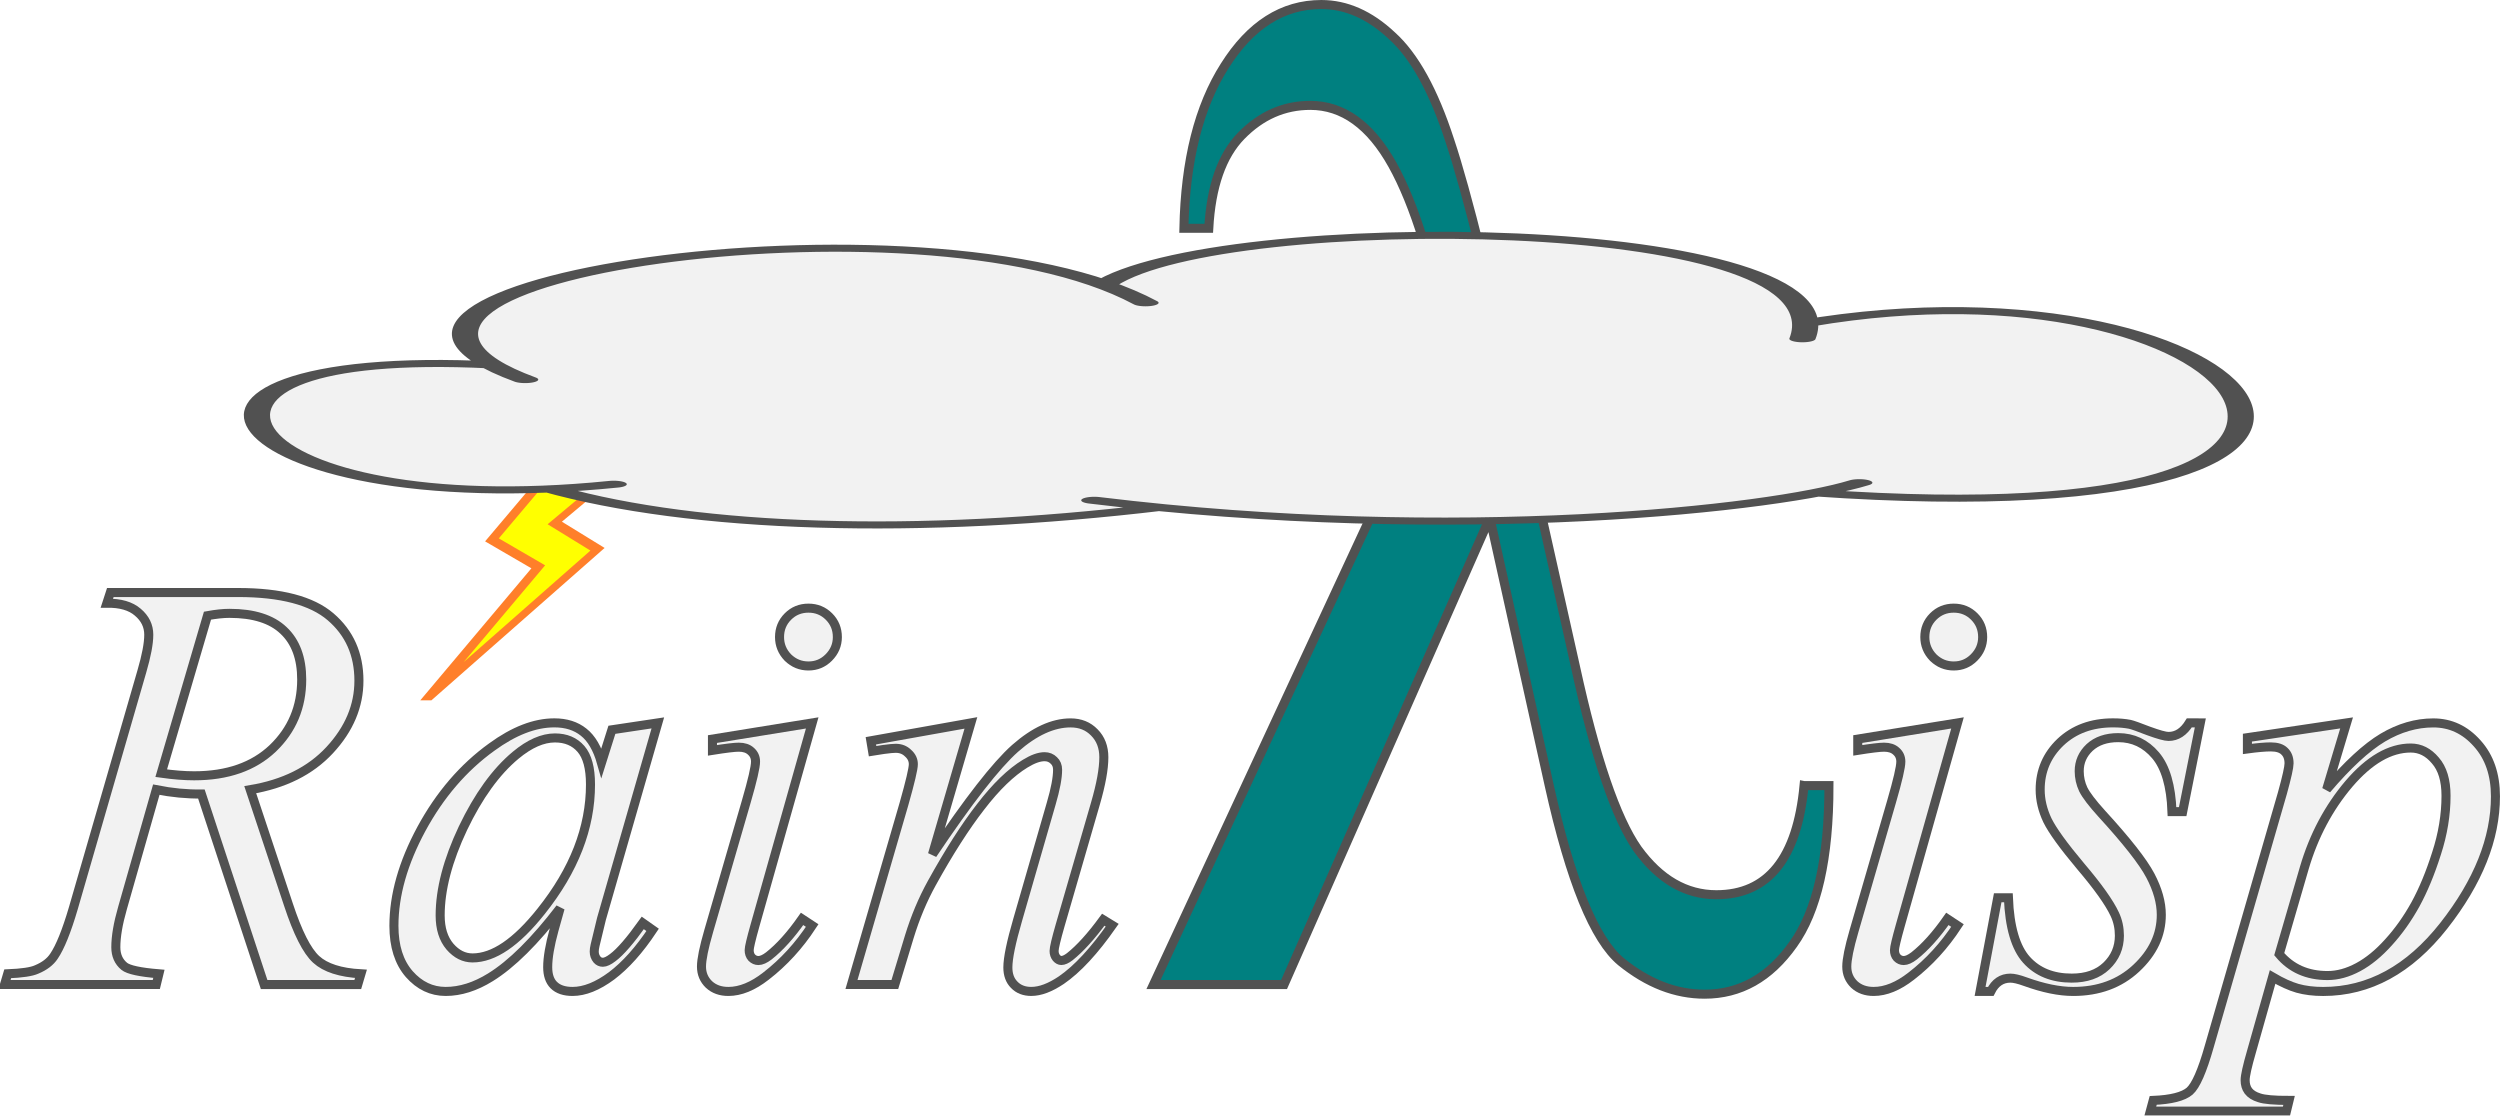 <?xml version="1.0" encoding="UTF-8" standalone="no"?>
<svg
   xmlns:sketchjs="https://sketch.io/dtd/"
   xmlns:dc="http://purl.org/dc/elements/1.1/"
   xmlns:cc="http://creativecommons.org/ns#"
   xmlns:rdf="http://www.w3.org/1999/02/22-rdf-syntax-ns#"
   xmlns:svg="http://www.w3.org/2000/svg"
   xmlns="http://www.w3.org/2000/svg"
   xmlns:sodipodi="http://sodipodi.sourceforge.net/DTD/sodipodi-0.dtd"
   xmlns:inkscape="http://www.inkscape.org/namespaces/inkscape"
   width="148.97mm"
   height="66.479mm"
   viewBox="0 0 148.97 66.479"
   version="1.1"
   id="svg8"
   inkscape:version="1.0.2 (e86c870879, 2021-01-15, custom)"
   sodipodi:docname="RainLisp-Colored-POC.svg"
   inkscape:export-filename="C:\Users\gc3ad\Desktop\RainLisp-Colored.png"
   inkscape:export-xdpi="96"
   inkscape:export-ydpi="96">
  <defs
     id="defs2">
    <inkscape:perspective
       sodipodi:type="inkscape:persp3d"
       inkscape:vp_x="0 : 33.239635 : 1"
       inkscape:vp_y="0 : 1000 : 0"
       inkscape:vp_z="148.96992 : 33.239635 : 1"
       inkscape:persp3d-origin="74.48496 : 22.159757 : 1"
       id="perspective1576" />
    <filter
       inkscape:collect="always"
       style="color-interpolation-filters:sRGB"
       id="filter14712"
       x="-1.6199995e-05"
       width="1"
       y="-8.1000015e-06"
       height="1">
      <feGaussianBlur
         inkscape:collect="always"
         stdDeviation="8.036426e-05"
         id="feGaussianBlur14714" />
    </filter>
  </defs>
  <sodipodi:namedview
     id="base"
     pagecolor="#ffffff"
     bordercolor="#666666"
     borderopacity="1.0"
     inkscape:pageopacity="0.0"
     inkscape:pageshadow="2"
     inkscape:zoom="1.3556054"
     inkscape:cx="296.73274"
     inkscape:cy="108.35769"
     inkscape:document-units="mm"
     inkscape:current-layer="g5009"
     showgrid="false"
     inkscape:window-width="1920"
     inkscape:window-height="1017"
     inkscape:window-x="-8"
     inkscape:window-y="-8"
     inkscape:window-maximized="1"
     inkscape:document-rotation="0" />
  <g
     inkscape:label="Layer 1"
     inkscape:groupmode="layer"
     id="layer1"
     style="display:inline"
     transform="translate(-30.515,-115.26)">
    <g
       id="g5009"
       style="display:inline">
      <g
         id="g861">
        <path
           d="m 138.017,162.073 h 1.482 q 0,6.502 -2.14,9.465 -2.099,2.963 -5.268,2.963 -2.593,0 -4.979,-1.934 -2.387,-1.975 -4.28,-10.494 l -3.539,-15.967 -12.263,27.819 H 99.251 L 116.864,135.983 q -1.399,-7.366 -3.375,-10.905 -1.975,-3.539 -4.897,-3.539 -2.346,0 -4.115,1.811 -1.728,1.77 -1.934,5.514 h -1.482 q 0.123,-6.049 2.428,-9.671 2.305,-3.663 5.761,-3.663 2.222,0 4.198,1.852 2.016,1.811 3.457,6.255 1.481,4.403 4.568,18.313 l 2.922,13.045 q 1.77,8.107 3.704,10.864 1.975,2.716 4.691,2.716 4.609,0 5.226,-6.502 z"
           style="font-style:normal;font-variant:normal;font-weight:normal;font-stretch:normal;font-size:192px;line-height:1.25;font-family:'Times New Roman';-inkscape-font-specification:'Times New Roman, Italic';letter-spacing:0px;word-spacing:0px;display:inline;fill:#008080;fill-opacity:1;stroke:#515151;stroke-width:0.539;stroke-miterlimit:4;stroke-dasharray:none;stroke-opacity:1"
           id="path26"
           inkscape:connector-curvature="0" />
        <g
           id="g944"
           style="opacity:0.999;fill:#f2f2f2;fill-opacity:1;stroke:#515151;stroke-opacity:1">
          <path
             d="m 46.253,173.925 -3.738,-11.352 q -1.309,0.017 -2.687,-0.258 l -2.015,7.062 q -0.396,1.378 -0.396,2.325 0,0.723 0.5,1.137 0.379,0.31 2.067,0.448 l -0.155,0.637 H 30.785 l 0.189,-0.637 q 1.275,-0.052 1.723,-0.258 0.706,-0.293 1.034,-0.792 0.551,-0.81 1.154,-2.859 l 4.082,-14.108 q 0.413,-1.412 0.413,-2.188 0,-0.792 -0.655,-1.344 -0.637,-0.551 -1.843,-0.534 l 0.207,-0.637 h 7.614 q 3.824,0 5.512,1.447 1.688,1.447 1.688,3.807 0,2.257 -1.74,4.134 -1.723,1.86 -4.737,2.36 l 2.274,6.839 q 0.827,2.515 1.654,3.273 0.827,0.758 2.67,0.861 l -0.189,0.637 z m -6.132,-12.592 q 1.102,0.155 1.964,0.155 2.963,0 4.685,-1.636 1.723,-1.654 1.723,-4.1 0,-1.912 -1.085,-2.928 -1.068,-1.016 -3.221,-1.016 -0.551,0 -1.309,0.138 z"
             style="font-style:normal;font-weight:normal;font-size:80.367px;line-height:1.25;font-family:sans-serif;letter-spacing:0px;word-spacing:0px;display:inline;fill:#f2f2f2;fill-opacity:1;stroke:#515151;stroke-width:0.539;stroke-miterlimit:4;stroke-dasharray:none;stroke-opacity:1"
             id="path18"
             inkscape:connector-curvature="0" />
          <path
             d="m 69.714,158.336 -3.359,11.679 -0.379,1.568 q -0.052,0.224 -0.052,0.379 0,0.276 0.172,0.482 0.138,0.155 0.345,0.155 0.224,0 0.586,-0.276 0.672,-0.5 1.791,-2.067 l 0.586,0.413 q -1.189,1.791 -2.446,2.739 -1.257,0.93 -2.325,0.93 -0.741,0 -1.12,-0.379 -0.362,-0.362 -0.362,-1.068 0,-0.844 0.379,-2.222 l 0.362,-1.292 q -2.257,2.946 -4.151,4.117 -1.361,0.844 -2.67,0.844 -1.257,0 -2.17,-1.034 -0.913,-1.051 -0.913,-2.877 0,-2.739 1.636,-5.771 1.654,-3.049 4.186,-4.875 1.981,-1.447 3.738,-1.447 1.051,0 1.74,0.551 0.706,0.551 1.068,1.826 l 0.62,-1.964 z m -6.132,0.896 q -1.102,0 -2.343,1.034 -1.757,1.464 -3.135,4.341 -1.361,2.877 -1.361,5.202 0,1.171 0.586,1.86 0.586,0.672 1.344,0.672 1.878,0 4.082,-2.773 2.946,-3.686 2.946,-7.562 0,-1.464 -0.568,-2.119 -0.568,-0.655 -1.55,-0.655 z"
             style="font-style:normal;font-weight:normal;font-size:80.367px;line-height:1.25;font-family:sans-serif;letter-spacing:0px;word-spacing:0px;fill:#f2f2f2;fill-opacity:1;stroke:#515151;stroke-width:0.539;stroke-miterlimit:4;stroke-dasharray:none;stroke-opacity:1"
             id="path20"
             inkscape:connector-curvature="0" />
          <path
             d="m 78.689,151.498 q 0.723,0 1.223,0.5 0.5,0.5 0.5,1.223 0,0.706 -0.517,1.223 -0.5,0.5 -1.206,0.5 -0.706,0 -1.223,-0.5 -0.5,-0.517 -0.5,-1.223 0,-0.723 0.5,-1.223 0.5,-0.5 1.223,-0.5 z m 0.224,6.839 -3.411,12.075 q -0.345,1.223 -0.345,1.464 0,0.276 0.155,0.448 0.172,0.172 0.396,0.172 0.258,0 0.62,-0.276 0.982,-0.775 1.981,-2.205 l 0.603,0.396 q -1.171,1.791 -2.756,3.014 -1.171,0.913 -2.239,0.913 -0.706,0 -1.154,-0.413 -0.448,-0.431 -0.448,-1.068 0,-0.637 0.431,-2.119 l 2.239,-7.717 q 0.551,-1.895 0.551,-2.377 0,-0.379 -0.276,-0.62 -0.258,-0.241 -0.723,-0.241 -0.379,0 -1.568,0.189 v -0.672 z"
             style="font-style:normal;font-weight:normal;font-size:80.367px;line-height:1.25;font-family:sans-serif;letter-spacing:0px;word-spacing:0px;display:inline;fill:#f2f2f2;fill-opacity:1;stroke:#515151;stroke-width:0.539;stroke-miterlimit:4;stroke-dasharray:none;stroke-opacity:1"
             id="path22"
             inkscape:connector-curvature="0" />
          <path
             d="m 88.369,158.336 -2.291,7.838 q 3.221,-4.806 4.926,-6.322 1.723,-1.516 3.307,-1.516 0.861,0 1.412,0.568 0.568,0.568 0.568,1.481 0,1.034 -0.5,2.756 l -2.102,7.252 q -0.362,1.257 -0.362,1.533 0,0.241 0.138,0.413 0.138,0.155 0.293,0.155 0.207,0 0.5,-0.224 0.913,-0.723 1.998,-2.205 l 0.534,0.327 q -1.602,2.291 -3.032,3.273 -0.999,0.672 -1.791,0.672 -0.637,0 -1.016,-0.396 -0.379,-0.379 -0.379,-1.034 0,-0.827 0.586,-2.842 l 1.998,-6.925 q 0.379,-1.292 0.379,-2.015 0,-0.345 -0.224,-0.551 -0.224,-0.224 -0.551,-0.224 -0.482,0 -1.154,0.413 -1.275,0.775 -2.653,2.567 -1.378,1.774 -2.911,4.548 -0.81,1.464 -1.344,3.204 l -0.861,2.842 h -2.584 l 3.135,-10.783 q 0.551,-1.946 0.551,-2.343 0,-0.379 -0.31,-0.655 -0.293,-0.293 -0.741,-0.293 -0.207,0 -0.723,0.069 l -0.655,0.103 -0.103,-0.62 z"
             style="font-style:normal;font-weight:normal;font-size:80.367px;line-height:1.25;font-family:sans-serif;letter-spacing:0px;word-spacing:0px;display:inline;fill:#f2f2f2;fill-opacity:1;stroke:#515151;stroke-width:0.539;stroke-miterlimit:4;stroke-dasharray:none;stroke-opacity:1"
             id="path24"
             inkscape:connector-curvature="0" />
          <path
             d="m 146.935,151.498 q 0.723,0 1.223,0.5 0.5,0.5 0.5,1.223 0,0.706 -0.517,1.223 -0.5,0.5 -1.206,0.5 -0.706,0 -1.223,-0.5 -0.5,-0.517 -0.5,-1.223 0,-0.723 0.5,-1.223 0.5,-0.5 1.223,-0.5 z m 0.224,6.839 -3.411,12.075 q -0.345,1.223 -0.345,1.464 0,0.276 0.155,0.448 0.172,0.172 0.396,0.172 0.258,0 0.62,-0.276 0.982,-0.775 1.981,-2.205 l 0.603,0.396 q -1.171,1.791 -2.756,3.014 -1.171,0.913 -2.239,0.913 -0.706,0 -1.154,-0.413 -0.448,-0.431 -0.448,-1.068 0,-0.637 0.431,-2.119 l 2.239,-7.717 q 0.551,-1.895 0.551,-2.377 0,-0.379 -0.276,-0.62 -0.258,-0.241 -0.723,-0.241 -0.379,0 -1.568,0.189 v -0.672 z"
             style="font-style:normal;font-weight:normal;font-size:80.367px;line-height:1.25;font-family:sans-serif;letter-spacing:0px;word-spacing:0px;fill:#f2f2f2;fill-opacity:1;stroke:#515151;stroke-width:0.539;stroke-miterlimit:4;stroke-dasharray:none;stroke-opacity:1"
             id="path28"
             inkscape:connector-curvature="0" />
          <path
             d="m 161.628,158.336 -1.051,5.288 h -0.637 q -0.086,-2.308 -0.982,-3.359 -0.896,-1.051 -2.222,-1.051 -1.068,0 -1.705,0.586 -0.62,0.586 -0.62,1.412 0,0.568 0.241,1.085 0.258,0.517 1.102,1.447 2.239,2.446 2.894,3.686 0.655,1.24 0.655,2.343 0,1.791 -1.499,3.187 -1.481,1.378 -3.755,1.378 -1.24,0 -2.859,-0.586 -0.568,-0.207 -0.878,-0.207 -0.775,0 -1.171,0.792 h -0.637 l 1.051,-5.581 h 0.637 q 0.103,2.618 1.085,3.703 0.982,1.085 2.687,1.085 1.309,0 2.067,-0.723 0.775,-0.741 0.775,-1.809 0,-0.689 -0.276,-1.275 -0.482,-1.034 -2.033,-2.859 -1.533,-1.826 -1.981,-2.739 -0.431,-0.913 -0.431,-1.826 0,-1.671 1.206,-2.825 1.223,-1.154 3.135,-1.154 0.551,0 0.999,0.086 0.241,0.052 1.12,0.396 0.896,0.327 1.189,0.327 0.741,0 1.24,-0.81 z"
             style="font-style:normal;font-weight:normal;font-size:80.367px;line-height:1.25;font-family:sans-serif;letter-spacing:0px;word-spacing:0px;fill:#f2f2f2;fill-opacity:1;stroke:#515151;stroke-width:0.539;stroke-miterlimit:4;stroke-dasharray:none;stroke-opacity:1"
             id="path30"
             inkscape:connector-curvature="0" />
          <path
             d="m 170.344,158.336 -1.189,3.962 q 1.878,-2.205 3.342,-3.083 1.481,-0.878 3.014,-0.878 1.533,0 2.618,1.223 1.085,1.206 1.085,3.152 0,3.79 -3.083,7.717 -3.083,3.91 -7.183,3.91 -0.861,0 -1.533,-0.189 -0.655,-0.189 -1.481,-0.672 l -1.257,4.444 q -0.379,1.309 -0.379,1.705 0,0.379 0.189,0.637 0.207,0.276 0.655,0.413 0.448,0.155 1.774,0.155 l -0.155,0.637 h -8.113 l 0.172,-0.637 q 1.602,-0.069 2.17,-0.551 0.551,-0.482 1.171,-2.67 l 4.358,-15.09 q 0.396,-1.43 0.396,-1.774 0,-0.465 -0.276,-0.723 -0.258,-0.258 -0.81,-0.258 -0.5,0 -1.395,0.121 v -0.672 z m -4.014,13.78 q 1.068,1.275 2.877,1.275 0.896,0 1.826,-0.5 0.93,-0.5 1.809,-1.481 0.896,-0.982 1.602,-2.257 0.706,-1.292 1.257,-3.032 0.568,-1.74 0.568,-3.445 0,-1.378 -0.637,-2.102 -0.62,-0.741 -1.464,-0.741 -1.86,0 -3.686,2.136 -1.809,2.136 -2.653,4.995 z"
             style="font-style:normal;font-weight:normal;font-size:80.367px;line-height:1.25;font-family:sans-serif;letter-spacing:0px;word-spacing:0px;fill:#f2f2f2;fill-opacity:1;stroke:#515151;stroke-width:0.539;stroke-miterlimit:4;stroke-dasharray:none;stroke-opacity:1"
             id="path32"
             inkscape:connector-curvature="0" />
        </g>
        <path
           style="fill:#ffff00;stroke:#ff7f2a;stroke-width:0.765;stroke-linecap:butt;stroke-linejoin:miter;stroke-miterlimit:4;stroke-dasharray:none;stroke-opacity:1;filter:url(#filter14712)"
           d="m 174.787,79.901 -5.275,10.052 2.329,5.726 -8.402,16.07 12.105,-16.591 -2.131,-5.498 6.255,-8.068 z"
           id="path14702"
           sodipodi:nodetypes="cccccccc"
           transform="matrix(0.966,-0.23,0.089,0.374,-111.925,152.775)" />
        <g
           style="display:inline"
           sketchjs:tool="clipart"
           transform="matrix(0.156,0,0,0.042,45.045,129.071)"
           id="g4522">
          <path
             inkscape:connector-curvature="0"
             d="M 455.53,5 C 401.04,5.37 347.29,30.142 328.62,75.094 237.37,-46.086 36.67,67.639 94.91,188.914 c -138.11,-25.64 -106.39,197.57 22.47,175.81 55.32,57.59 140.17,67.01 232,26.28 h 0.06 c 111.01,40.42 207.56,10.29 251.09,-20.56 261.28,68.17 167.31,-349.25 -4.15,-240.35 C 595.04,43.367 524.69,4.534 455.53,5.004 Z"
             sketchjs:uid="1"
             style="display:inline;fill:#f2f2f2"
             id="path4518" />
          <path
             inkscape:connector-curvature="0"
             d="m 328.62,75.09 c 44.244,-106.55 285.63,-99.7 266.72,76.688 m 1.038,-21.692 c 171.46,-108.91 265.44,308.51 4.154,240.33 m 16.534,-14.423 c -31.756,36.108 -153.17,87.922 -292.21,24.984 m 24.506,10.003 c -91.82,40.73 -176.65,31.33 -231.98,-26.26 m 23.893,-6.545 c -148.4,55.62 -192.67,-196.43 -46.38,-169.27 m 12.562,20.78 c -99.64,-135.93 151.77,-278.65 236.96,-108.95"
             sketchjs:uid="2"
             style="display:inline;fill:none;stroke:#515151;stroke-width:10;stroke-linecap:round;stroke-linejoin:round"
             id="path4520" />
        </g>
      </g>
    </g>
  </g>
  <script
     id="mesh_polyfill"
     type="text/javascript">
!function(){const t=&quot;http://www.w3.org/2000/svg&quot;,e=&quot;http://www.w3.org/1999/xlink&quot;,s=&quot;http://www.w3.org/1999/xhtml&quot;,r=2;if(document.createElementNS(t,&quot;meshgradient&quot;).x)return;const n=(t,e,s,r)=&gt;{let n=new x(.5*(e.x+s.x),.5*(e.y+s.y)),o=new x(.5*(t.x+e.x),.5*(t.y+e.y)),i=new x(.5*(s.x+r.x),.5*(s.y+r.y)),a=new x(.5*(n.x+o.x),.5*(n.y+o.y)),h=new x(.5*(n.x+i.x),.5*(n.y+i.y)),l=new x(.5*(a.x+h.x),.5*(a.y+h.y));return[[t,o,a,l],[l,h,i,r]]},o=t=&gt;{let e=t[0].distSquared(t[1]),s=t[2].distSquared(t[3]),r=.25*t[0].distSquared(t[2]),n=.25*t[1].distSquared(t[3]),o=e&gt;s?e:s,i=r&gt;n?r:n;return 18*(o&gt;i?o:i)},i=(t,e)=&gt;Math.sqrt(t.distSquared(e)),a=(t,e)=&gt;t.scale(2/3).add(e.scale(1/3)),h=t=&gt;{let e,s,r,n,o,i,a,h=new g;return t.match(/(\w+\(\s*[^)]+\))+/g).forEach(t=&gt;{let l=t.match(/[\w.-]+/g),d=l.shift();switch(d){case&quot;translate&quot;:2===l.length?e=new g(1,0,0,1,l[0],l[1]):(console.error(&quot;mesh.js: translate does not have 2 arguments!&quot;),e=new g(1,0,0,1,0,0)),h=h.append(e);break;case&quot;scale&quot;:1===l.length?s=new g(l[0],0,0,l[0],0,0):2===l.length?s=new g(l[0],0,0,l[1],0,0):(console.error(&quot;mesh.js: scale does not have 1 or 2 arguments!&quot;),s=new g(1,0,0,1,0,0)),h=h.append(s);break;case&quot;rotate&quot;:if(3===l.length&amp;&amp;(e=new g(1,0,0,1,l[1],l[2]),h=h.append(e)),l[0]){r=l[0]*Math.PI/180;let t=Math.cos(r),e=Math.sin(r);Math.abs(t)&lt;1e-16&amp;&amp;(t=0),Math.abs(e)&lt;1e-16&amp;&amp;(e=0),a=new g(t,e,-e,t,0,0),h=h.append(a)}else console.error(&quot;math.js: No argument to rotate transform!&quot;);3===l.length&amp;&amp;(e=new g(1,0,0,1,-l[1],-l[2]),h=h.append(e));break;case&quot;skewX&quot;:l[0]?(r=l[0]*Math.PI/180,n=Math.tan(r),o=new g(1,0,n,1,0,0),h=h.append(o)):console.error(&quot;math.js: No argument to skewX transform!&quot;);break;case&quot;skewY&quot;:l[0]?(r=l[0]*Math.PI/180,n=Math.tan(r),i=new g(1,n,0,1,0,0),h=h.append(i)):console.error(&quot;math.js: No argument to skewY transform!&quot;);break;case&quot;matrix&quot;:6===l.length?h=h.append(new g(...l)):console.error(&quot;math.js: Incorrect number of arguments for matrix!&quot;);break;default:console.error(&quot;mesh.js: Unhandled transform type: &quot;+d)}}),h},l=t=&gt;{let e=[],s=t.split(/[ ,]+/);for(let t=0,r=s.length-1;t&lt;r;t+=2)e.push(new x(parseFloat(s[t]),parseFloat(s[t+1])));return e},d=(t,e)=&gt;{for(let s in e)t.setAttribute(s,e[s])},c=(t,e,s,r,n)=&gt;{let o,i,a=[0,0,0,0];for(let h=0;h&lt;3;++h)e[h]&lt;t[h]&amp;&amp;e[h]&lt;s[h]||t[h]&lt;e[h]&amp;&amp;s[h]&lt;e[h]?a[h]=0:(a[h]=.5*((e[h]-t[h])/r+(s[h]-e[h])/n),o=Math.abs(3*(e[h]-t[h])/r),i=Math.abs(3*(s[h]-e[h])/n),a[h]&gt;o?a[h]=o:a[h]&gt;i&amp;&amp;(a[h]=i));return a},u=[[1,0,0,0,0,0,0,0,0,0,0,0,0,0,0,0],[0,0,0,0,1,0,0,0,0,0,0,0,0,0,0,0],[-3,3,0,0,-2,-1,0,0,0,0,0,0,0,0,0,0],[2,-2,0,0,1,1,0,0,0,0,0,0,0,0,0,0],[0,0,0,0,0,0,0,0,1,0,0,0,0,0,0,0],[0,0,0,0,0,0,0,0,0,0,0,0,1,0,0,0],[0,0,0,0,0,0,0,0,-3,3,0,0,-2,-1,0,0],[0,0,0,0,0,0,0,0,2,-2,0,0,1,1,0,0],[-3,0,3,0,0,0,0,0,-2,0,-1,0,0,0,0,0],[0,0,0,0,-3,0,3,0,0,0,0,0,-2,0,-1,0],[9,-9,-9,9,6,3,-6,-3,6,-6,3,-3,4,2,2,1],[-6,6,6,-6,-3,-3,3,3,-4,4,-2,2,-2,-2,-1,-1],[2,0,-2,0,0,0,0,0,1,0,1,0,0,0,0,0],[0,0,0,0,2,0,-2,0,0,0,0,0,1,0,1,0],[-6,6,6,-6,-4,-2,4,2,-3,3,-3,3,-2,-1,-2,-1],[4,-4,-4,4,2,2,-2,-2,2,-2,2,-2,1,1,1,1]],f=t=&gt;{let e=[];for(let s=0;s&lt;16;++s){e[s]=0;for(let r=0;r&lt;16;++r)e[s]+=u[s][r]*t[r]}return e},p=(t,e,s)=&gt;{const r=e*e,n=s*s,o=e*e*e,i=s*s*s;return t[0]+t[1]*e+t[2]*r+t[3]*o+t[4]*s+t[5]*s*e+t[6]*s*r+t[7]*s*o+t[8]*n+t[9]*n*e+t[10]*n*r+t[11]*n*o+t[12]*i+t[13]*i*e+t[14]*i*r+t[15]*i*o},y=t=&gt;{let e=[],s=[],r=[];for(let s=0;s&lt;4;++s)e[s]=[],e[s][0]=n(t[0][s],t[1][s],t[2][s],t[3][s]),e[s][1]=[],e[s][1].push(...n(...e[s][0][0])),e[s][1].push(...n(...e[s][0][1])),e[s][2]=[],e[s][2].push(...n(...e[s][1][0])),e[s][2].push(...n(...e[s][1][1])),e[s][2].push(...n(...e[s][1][2])),e[s][2].push(...n(...e[s][1][3]));for(let t=0;t&lt;8;++t){s[t]=[];for(let r=0;r&lt;4;++r)s[t][r]=[],s[t][r][0]=n(e[0][2][t][r],e[1][2][t][r],e[2][2][t][r],e[3][2][t][r]),s[t][r][1]=[],s[t][r][1].push(...n(...s[t][r][0][0])),s[t][r][1].push(...n(...s[t][r][0][1])),s[t][r][2]=[],s[t][r][2].push(...n(...s[t][r][1][0])),s[t][r][2].push(...n(...s[t][r][1][1])),s[t][r][2].push(...n(...s[t][r][1][2])),s[t][r][2].push(...n(...s[t][r][1][3]))}for(let t=0;t&lt;8;++t){r[t]=[];for(let e=0;e&lt;8;++e)r[t][e]=[],r[t][e][0]=s[t][0][2][e],r[t][e][1]=s[t][1][2][e],r[t][e][2]=s[t][2][2][e],r[t][e][3]=s[t][3][2][e]}return r};class x{constructor(t,e){this.x=t||0,this.y=e||0}toString(){return`(x=${this.x}, y=${this.y})`}clone(){return new x(this.x,this.y)}add(t){return new x(this.x+t.x,this.y+t.y)}scale(t){return void 0===t.x?new x(this.x*t,this.y*t):new x(this.x*t.x,this.y*t.y)}distSquared(t){let e=this.x-t.x,s=this.y-t.y;return e*e+s*s}transform(t){let e=this.x*t.a+this.y*t.c+t.e,s=this.x*t.b+this.y*t.d+t.f;return new x(e,s)}}class g{constructor(t,e,s,r,n,o){void 0===t?(this.a=1,this.b=0,this.c=0,this.d=1,this.e=0,this.f=0):(this.a=t,this.b=e,this.c=s,this.d=r,this.e=n,this.f=o)}toString(){return`affine: ${this.a} ${this.c} ${this.e} \n       ${this.b} ${this.d} ${this.f}`}append(t){t instanceof g||console.error(&quot;mesh.js: argument to Affine.append is not affine!&quot;);let e=this.a*t.a+this.c*t.b,s=this.b*t.a+this.d*t.b,r=this.a*t.c+this.c*t.d,n=this.b*t.c+this.d*t.d,o=this.a*t.e+this.c*t.f+this.e,i=this.b*t.e+this.d*t.f+this.f;return new g(e,s,r,n,o,i)}}class w{constructor(t,e){this.nodes=t,this.colors=e}paintCurve(t,e){if(o(this.nodes)&gt;r){const s=n(...this.nodes);let r=[[],[]],o=[[],[]];for(let t=0;t&lt;4;++t)r[0][t]=this.colors[0][t],r[1][t]=(this.colors[0][t]+this.colors[1][t])/2,o[0][t]=r[1][t],o[1][t]=this.colors[1][t];let i=new w(s[0],r),a=new w(s[1],o);i.paintCurve(t,e),a.paintCurve(t,e)}else{let s=Math.round(this.nodes[0].x);if(s&gt;=0&amp;&amp;s&lt;e){let r=4*(~~this.nodes[0].y*e+s);t[r]=Math.round(this.colors[0][0]),t[r+1]=Math.round(this.colors[0][1]),t[r+2]=Math.round(this.colors[0][2]),t[r+3]=Math.round(this.colors[0][3])}}}}class m{constructor(t,e){this.nodes=t,this.colors=e}split(){let t=[[],[],[],[]],e=[[],[],[],[]],s=[[[],[]],[[],[]]],r=[[[],[]],[[],[]]];for(let s=0;s&lt;4;++s){const r=n(this.nodes[0][s],this.nodes[1][s],this.nodes[2][s],this.nodes[3][s]);t[0][s]=r[0][0],t[1][s]=r[0][1],t[2][s]=r[0][2],t[3][s]=r[0][3],e[0][s]=r[1][0],e[1][s]=r[1][1],e[2][s]=r[1][2],e[3][s]=r[1][3]}for(let t=0;t&lt;4;++t)s[0][0][t]=this.colors[0][0][t],s[0][1][t]=this.colors[0][1][t],s[1][0][t]=(this.colors[0][0][t]+this.colors[1][0][t])/2,s[1][1][t]=(this.colors[0][1][t]+this.colors[1][1][t])/2,r[0][0][t]=s[1][0][t],r[0][1][t]=s[1][1][t],r[1][0][t]=this.colors[1][0][t],r[1][1][t]=this.colors[1][1][t];return[new m(t,s),new m(e,r)]}paint(t,e){let s,n=!1;for(let t=0;t&lt;4;++t)if((s=o([this.nodes[0][t],this.nodes[1][t],this.nodes[2][t],this.nodes[3][t]]))&gt;r){n=!0;break}if(n){let s=this.split();s[0].paint(t,e),s[1].paint(t,e)}else{new w([...this.nodes[0]],[...this.colors[0]]).paintCurve(t,e)}}}class b{constructor(t){this.readMesh(t),this.type=t.getAttribute(&quot;type&quot;)||&quot;bilinear&quot;}readMesh(t){let e=[[]],s=[[]],r=Number(t.getAttribute(&quot;x&quot;)),n=Number(t.getAttribute(&quot;y&quot;));e[0][0]=new x(r,n);let o=t.children;for(let t=0,r=o.length;t&lt;r;++t){e[3*t+1]=[],e[3*t+2]=[],e[3*t+3]=[],s[t+1]=[];let r=o[t].children;for(let n=0,o=r.length;n&lt;o;++n){let o=r[n].children;for(let r=0,i=o.length;r&lt;i;++r){let i=r;0!==t&amp;&amp;++i;let h,d=o[r].getAttribute(&quot;path&quot;),c=&quot;l&quot;;null!=d&amp;&amp;(c=(h=d.match(/\s*([lLcC])\s*(.*)/))[1]);let u=l(h[2]);switch(c){case&quot;l&quot;:0===i?(e[3*t][3*n+3]=u[0].add(e[3*t][3*n]),e[3*t][3*n+1]=a(e[3*t][3*n],e[3*t][3*n+3]),e[3*t][3*n+2]=a(e[3*t][3*n+3],e[3*t][3*n])):1===i?(e[3*t+3][3*n+3]=u[0].add(e[3*t][3*n+3]),e[3*t+1][3*n+3]=a(e[3*t][3*n+3],e[3*t+3][3*n+3]),e[3*t+2][3*n+3]=a(e[3*t+3][3*n+3],e[3*t][3*n+3])):2===i?(0===n&amp;&amp;(e[3*t+3][3*n+0]=u[0].add(e[3*t+3][3*n+3])),e[3*t+3][3*n+1]=a(e[3*t+3][3*n],e[3*t+3][3*n+3]),e[3*t+3][3*n+2]=a(e[3*t+3][3*n+3],e[3*t+3][3*n])):(e[3*t+1][3*n]=a(e[3*t][3*n],e[3*t+3][3*n]),e[3*t+2][3*n]=a(e[3*t+3][3*n],e[3*t][3*n]));break;case&quot;L&quot;:0===i?(e[3*t][3*n+3]=u[0],e[3*t][3*n+1]=a(e[3*t][3*n],e[3*t][3*n+3]),e[3*t][3*n+2]=a(e[3*t][3*n+3],e[3*t][3*n])):1===i?(e[3*t+3][3*n+3]=u[0],e[3*t+1][3*n+3]=a(e[3*t][3*n+3],e[3*t+3][3*n+3]),e[3*t+2][3*n+3]=a(e[3*t+3][3*n+3],e[3*t][3*n+3])):2===i?(0===n&amp;&amp;(e[3*t+3][3*n+0]=u[0]),e[3*t+3][3*n+1]=a(e[3*t+3][3*n],e[3*t+3][3*n+3]),e[3*t+3][3*n+2]=a(e[3*t+3][3*n+3],e[3*t+3][3*n])):(e[3*t+1][3*n]=a(e[3*t][3*n],e[3*t+3][3*n]),e[3*t+2][3*n]=a(e[3*t+3][3*n],e[3*t][3*n]));break;case&quot;c&quot;:0===i?(e[3*t][3*n+1]=u[0].add(e[3*t][3*n]),e[3*t][3*n+2]=u[1].add(e[3*t][3*n]),e[3*t][3*n+3]=u[2].add(e[3*t][3*n])):1===i?(e[3*t+1][3*n+3]=u[0].add(e[3*t][3*n+3]),e[3*t+2][3*n+3]=u[1].add(e[3*t][3*n+3]),e[3*t+3][3*n+3]=u[2].add(e[3*t][3*n+3])):2===i?(e[3*t+3][3*n+2]=u[0].add(e[3*t+3][3*n+3]),e[3*t+3][3*n+1]=u[1].add(e[3*t+3][3*n+3]),0===n&amp;&amp;(e[3*t+3][3*n+0]=u[2].add(e[3*t+3][3*n+3]))):(e[3*t+2][3*n]=u[0].add(e[3*t+3][3*n]),e[3*t+1][3*n]=u[1].add(e[3*t+3][3*n]));break;case&quot;C&quot;:0===i?(e[3*t][3*n+1]=u[0],e[3*t][3*n+2]=u[1],e[3*t][3*n+3]=u[2]):1===i?(e[3*t+1][3*n+3]=u[0],e[3*t+2][3*n+3]=u[1],e[3*t+3][3*n+3]=u[2]):2===i?(e[3*t+3][3*n+2]=u[0],e[3*t+3][3*n+1]=u[1],0===n&amp;&amp;(e[3*t+3][3*n+0]=u[2])):(e[3*t+2][3*n]=u[0],e[3*t+1][3*n]=u[1]);break;default:console.error(&quot;mesh.js: &quot;+c+&quot; invalid path type.&quot;)}if(0===t&amp;&amp;0===n||r&gt;0){let e=window.getComputedStyle(o[r]).stopColor.match(/^rgb\s*\(\s*(\d+)\s*,\s*(\d+)\s*,\s*(\d+)\s*\)$/i),a=window.getComputedStyle(o[r]).stopOpacity,h=255;a&amp;&amp;(h=Math.floor(255*a)),e&amp;&amp;(0===i?(s[t][n]=[],s[t][n][0]=Math.floor(e[1]),s[t][n][1]=Math.floor(e[2]),s[t][n][2]=Math.floor(e[3]),s[t][n][3]=h):1===i?(s[t][n+1]=[],s[t][n+1][0]=Math.floor(e[1]),s[t][n+1][1]=Math.floor(e[2]),s[t][n+1][2]=Math.floor(e[3]),s[t][n+1][3]=h):2===i?(s[t+1][n+1]=[],s[t+1][n+1][0]=Math.floor(e[1]),s[t+1][n+1][1]=Math.floor(e[2]),s[t+1][n+1][2]=Math.floor(e[3]),s[t+1][n+1][3]=h):3===i&amp;&amp;(s[t+1][n]=[],s[t+1][n][0]=Math.floor(e[1]),s[t+1][n][1]=Math.floor(e[2]),s[t+1][n][2]=Math.floor(e[3]),s[t+1][n][3]=h))}}e[3*t+1][3*n+1]=new x,e[3*t+1][3*n+2]=new x,e[3*t+2][3*n+1]=new x,e[3*t+2][3*n+2]=new x,e[3*t+1][3*n+1].x=(-4*e[3*t][3*n].x+6*(e[3*t][3*n+1].x+e[3*t+1][3*n].x)+-2*(e[3*t][3*n+3].x+e[3*t+3][3*n].x)+3*(e[3*t+3][3*n+1].x+e[3*t+1][3*n+3].x)+-1*e[3*t+3][3*n+3].x)/9,e[3*t+1][3*n+2].x=(-4*e[3*t][3*n+3].x+6*(e[3*t][3*n+2].x+e[3*t+1][3*n+3].x)+-2*(e[3*t][3*n].x+e[3*t+3][3*n+3].x)+3*(e[3*t+3][3*n+2].x+e[3*t+1][3*n].x)+-1*e[3*t+3][3*n].x)/9,e[3*t+2][3*n+1].x=(-4*e[3*t+3][3*n].x+6*(e[3*t+3][3*n+1].x+e[3*t+2][3*n].x)+-2*(e[3*t+3][3*n+3].x+e[3*t][3*n].x)+3*(e[3*t][3*n+1].x+e[3*t+2][3*n+3].x)+-1*e[3*t][3*n+3].x)/9,e[3*t+2][3*n+2].x=(-4*e[3*t+3][3*n+3].x+6*(e[3*t+3][3*n+2].x+e[3*t+2][3*n+3].x)+-2*(e[3*t+3][3*n].x+e[3*t][3*n+3].x)+3*(e[3*t][3*n+2].x+e[3*t+2][3*n].x)+-1*e[3*t][3*n].x)/9,e[3*t+1][3*n+1].y=(-4*e[3*t][3*n].y+6*(e[3*t][3*n+1].y+e[3*t+1][3*n].y)+-2*(e[3*t][3*n+3].y+e[3*t+3][3*n].y)+3*(e[3*t+3][3*n+1].y+e[3*t+1][3*n+3].y)+-1*e[3*t+3][3*n+3].y)/9,e[3*t+1][3*n+2].y=(-4*e[3*t][3*n+3].y+6*(e[3*t][3*n+2].y+e[3*t+1][3*n+3].y)+-2*(e[3*t][3*n].y+e[3*t+3][3*n+3].y)+3*(e[3*t+3][3*n+2].y+e[3*t+1][3*n].y)+-1*e[3*t+3][3*n].y)/9,e[3*t+2][3*n+1].y=(-4*e[3*t+3][3*n].y+6*(e[3*t+3][3*n+1].y+e[3*t+2][3*n].y)+-2*(e[3*t+3][3*n+3].y+e[3*t][3*n].y)+3*(e[3*t][3*n+1].y+e[3*t+2][3*n+3].y)+-1*e[3*t][3*n+3].y)/9,e[3*t+2][3*n+2].y=(-4*e[3*t+3][3*n+3].y+6*(e[3*t+3][3*n+2].y+e[3*t+2][3*n+3].y)+-2*(e[3*t+3][3*n].y+e[3*t][3*n+3].y)+3*(e[3*t][3*n+2].y+e[3*t+2][3*n].y)+-1*e[3*t][3*n].y)/9}}this.nodes=e,this.colors=s}paintMesh(t,e){let s=(this.nodes.length-1)/3,r=(this.nodes[0].length-1)/3;if(&quot;bilinear&quot;===this.type||s&lt;2||r&lt;2){let n;for(let o=0;o&lt;s;++o)for(let s=0;s&lt;r;++s){let r=[];for(let t=3*o,e=3*o+4;t&lt;e;++t)r.push(this.nodes[t].slice(3*s,3*s+4));let i=[];i.push(this.colors[o].slice(s,s+2)),i.push(this.colors[o+1].slice(s,s+2)),(n=new m(r,i)).paint(t,e)}}else{let n,o,a,h,l,d,u;const x=s,g=r;s++,r++;let w=new Array(s);for(let t=0;t&lt;s;++t){w[t]=new Array(r);for(let e=0;e&lt;r;++e)w[t][e]=[],w[t][e][0]=this.nodes[3*t][3*e],w[t][e][1]=this.colors[t][e]}for(let t=0;t&lt;s;++t)for(let e=0;e&lt;r;++e)0!==t&amp;&amp;t!==x&amp;&amp;(n=i(w[t-1][e][0],w[t][e][0]),o=i(w[t+1][e][0],w[t][e][0]),w[t][e][2]=c(w[t-1][e][1],w[t][e][1],w[t+1][e][1],n,o)),0!==e&amp;&amp;e!==g&amp;&amp;(n=i(w[t][e-1][0],w[t][e][0]),o=i(w[t][e+1][0],w[t][e][0]),w[t][e][3]=c(w[t][e-1][1],w[t][e][1],w[t][e+1][1],n,o));for(let t=0;t&lt;r;++t){w[0][t][2]=[],w[x][t][2]=[];for(let e=0;e&lt;4;++e)n=i(w[1][t][0],w[0][t][0]),o=i(w[x][t][0],w[x-1][t][0]),w[0][t][2][e]=n&gt;0?2*(w[1][t][1][e]-w[0][t][1][e])/n-w[1][t][2][e]:0,w[x][t][2][e]=o&gt;0?2*(w[x][t][1][e]-w[x-1][t][1][e])/o-w[x-1][t][2][e]:0}for(let t=0;t&lt;s;++t){w[t][0][3]=[],w[t][g][3]=[];for(let e=0;e&lt;4;++e)n=i(w[t][1][0],w[t][0][0]),o=i(w[t][g][0],w[t][g-1][0]),w[t][0][3][e]=n&gt;0?2*(w[t][1][1][e]-w[t][0][1][e])/n-w[t][1][3][e]:0,w[t][g][3][e]=o&gt;0?2*(w[t][g][1][e]-w[t][g-1][1][e])/o-w[t][g-1][3][e]:0}for(let s=0;s&lt;x;++s)for(let r=0;r&lt;g;++r){let n=i(w[s][r][0],w[s+1][r][0]),o=i(w[s][r+1][0],w[s+1][r+1][0]),c=i(w[s][r][0],w[s][r+1][0]),x=i(w[s+1][r][0],w[s+1][r+1][0]),g=[[],[],[],[]];for(let t=0;t&lt;4;++t){(d=[])[0]=w[s][r][1][t],d[1]=w[s+1][r][1][t],d[2]=w[s][r+1][1][t],d[3]=w[s+1][r+1][1][t],d[4]=w[s][r][2][t]*n,d[5]=w[s+1][r][2][t]*n,d[6]=w[s][r+1][2][t]*o,d[7]=w[s+1][r+1][2][t]*o,d[8]=w[s][r][3][t]*c,d[9]=w[s+1][r][3][t]*x,d[10]=w[s][r+1][3][t]*c,d[11]=w[s+1][r+1][3][t]*x,d[12]=0,d[13]=0,d[14]=0,d[15]=0,u=f(d);for(let e=0;e&lt;9;++e){g[t][e]=[];for(let s=0;s&lt;9;++s)g[t][e][s]=p(u,e/8,s/8),g[t][e][s]&gt;255?g[t][e][s]=255:g[t][e][s]&lt;0&amp;&amp;(g[t][e][s]=0)}}h=[];for(let t=3*s,e=3*s+4;t&lt;e;++t)h.push(this.nodes[t].slice(3*r,3*r+4));l=y(h);for(let s=0;s&lt;8;++s)for(let r=0;r&lt;8;++r)(a=new m(l[s][r],[[[g[0][s][r],g[1][s][r],g[2][s][r],g[3][s][r]],[g[0][s][r+1],g[1][s][r+1],g[2][s][r+1],g[3][s][r+1]]],[[g[0][s+1][r],g[1][s+1][r],g[2][s+1][r],g[3][s+1][r]],[g[0][s+1][r+1],g[1][s+1][r+1],g[2][s+1][r+1],g[3][s+1][r+1]]]])).paint(t,e)}}}transform(t){if(t instanceof x)for(let e=0,s=this.nodes.length;e&lt;s;++e)for(let s=0,r=this.nodes[0].length;s&lt;r;++s)this.nodes[e][s]=this.nodes[e][s].add(t);else if(t instanceof g)for(let e=0,s=this.nodes.length;e&lt;s;++e)for(let s=0,r=this.nodes[0].length;s&lt;r;++s)this.nodes[e][s]=this.nodes[e][s].transform(t)}scale(t){for(let e=0,s=this.nodes.length;e&lt;s;++e)for(let s=0,r=this.nodes[0].length;s&lt;r;++s)this.nodes[e][s]=this.nodes[e][s].scale(t)}}document.querySelectorAll(&quot;rect,circle,ellipse,path,text&quot;).forEach((r,n)=&gt;{let o=r.getAttribute(&quot;id&quot;);o||(o=&quot;patchjs_shape&quot;+n,r.setAttribute(&quot;id&quot;,o));const i=r.style.fill.match(/^url\(\s*&quot;?\s*#([^\s&quot;]+)&quot;?\s*\)/),a=r.style.stroke.match(/^url\(\s*&quot;?\s*#([^\s&quot;]+)&quot;?\s*\)/);if(i&amp;&amp;i[1]){const a=document.getElementById(i[1]);if(a&amp;&amp;&quot;meshgradient&quot;===a.nodeName){const i=r.getBBox();let l=document.createElementNS(s,&quot;canvas&quot;);d(l,{width:i.width,height:i.height});const c=l.getContext(&quot;2d&quot;);let u=c.createImageData(i.width,i.height);const f=new b(a);&quot;objectBoundingBox&quot;===a.getAttribute(&quot;gradientUnits&quot;)&amp;&amp;f.scale(new x(i.width,i.height));const p=a.getAttribute(&quot;gradientTransform&quot;);null!=p&amp;&amp;f.transform(h(p)),&quot;userSpaceOnUse&quot;===a.getAttribute(&quot;gradientUnits&quot;)&amp;&amp;f.transform(new x(-i.x,-i.y)),f.paintMesh(u.data,l.width),c.putImageData(u,0,0);const y=document.createElementNS(t,&quot;image&quot;);d(y,{width:i.width,height:i.height,x:i.x,y:i.y});let g=l.toDataURL();y.setAttributeNS(e,&quot;xlink:href&quot;,g),r.parentNode.insertBefore(y,r),r.style.fill=&quot;none&quot;;const w=document.createElementNS(t,&quot;use&quot;);w.setAttributeNS(e,&quot;xlink:href&quot;,&quot;#&quot;+o);const m=&quot;patchjs_clip&quot;+n,M=document.createElementNS(t,&quot;clipPath&quot;);M.setAttribute(&quot;id&quot;,m),M.appendChild(w),r.parentElement.insertBefore(M,r),y.setAttribute(&quot;clip-path&quot;,&quot;url(#&quot;+m+&quot;)&quot;),u=null,l=null,g=null}}if(a&amp;&amp;a[1]){const o=document.getElementById(a[1]);if(o&amp;&amp;&quot;meshgradient&quot;===o.nodeName){const i=parseFloat(r.style.strokeWidth.slice(0,-2))*(parseFloat(r.style.strokeMiterlimit)||parseFloat(r.getAttribute(&quot;stroke-miterlimit&quot;))||1),a=r.getBBox(),l=Math.trunc(a.width+i),c=Math.trunc(a.height+i),u=Math.trunc(a.x-i/2),f=Math.trunc(a.y-i/2);let p=document.createElementNS(s,&quot;canvas&quot;);d(p,{width:l,height:c});const y=p.getContext(&quot;2d&quot;);let g=y.createImageData(l,c);const w=new b(o);&quot;objectBoundingBox&quot;===o.getAttribute(&quot;gradientUnits&quot;)&amp;&amp;w.scale(new x(l,c));const m=o.getAttribute(&quot;gradientTransform&quot;);null!=m&amp;&amp;w.transform(h(m)),&quot;userSpaceOnUse&quot;===o.getAttribute(&quot;gradientUnits&quot;)&amp;&amp;w.transform(new x(-u,-f)),w.paintMesh(g.data,p.width),y.putImageData(g,0,0);const M=document.createElementNS(t,&quot;image&quot;);d(M,{width:l,height:c,x:0,y:0});let S=p.toDataURL();M.setAttributeNS(e,&quot;xlink:href&quot;,S);const k=&quot;pattern_clip&quot;+n,A=document.createElementNS(t,&quot;pattern&quot;);d(A,{id:k,patternUnits:&quot;userSpaceOnUse&quot;,width:l,height:c,x:u,y:f}),A.appendChild(M),o.parentNode.appendChild(A),r.style.stroke=&quot;url(#&quot;+k+&quot;)&quot;,g=null,p=null,S=null}}})}();
</script>
</svg>
